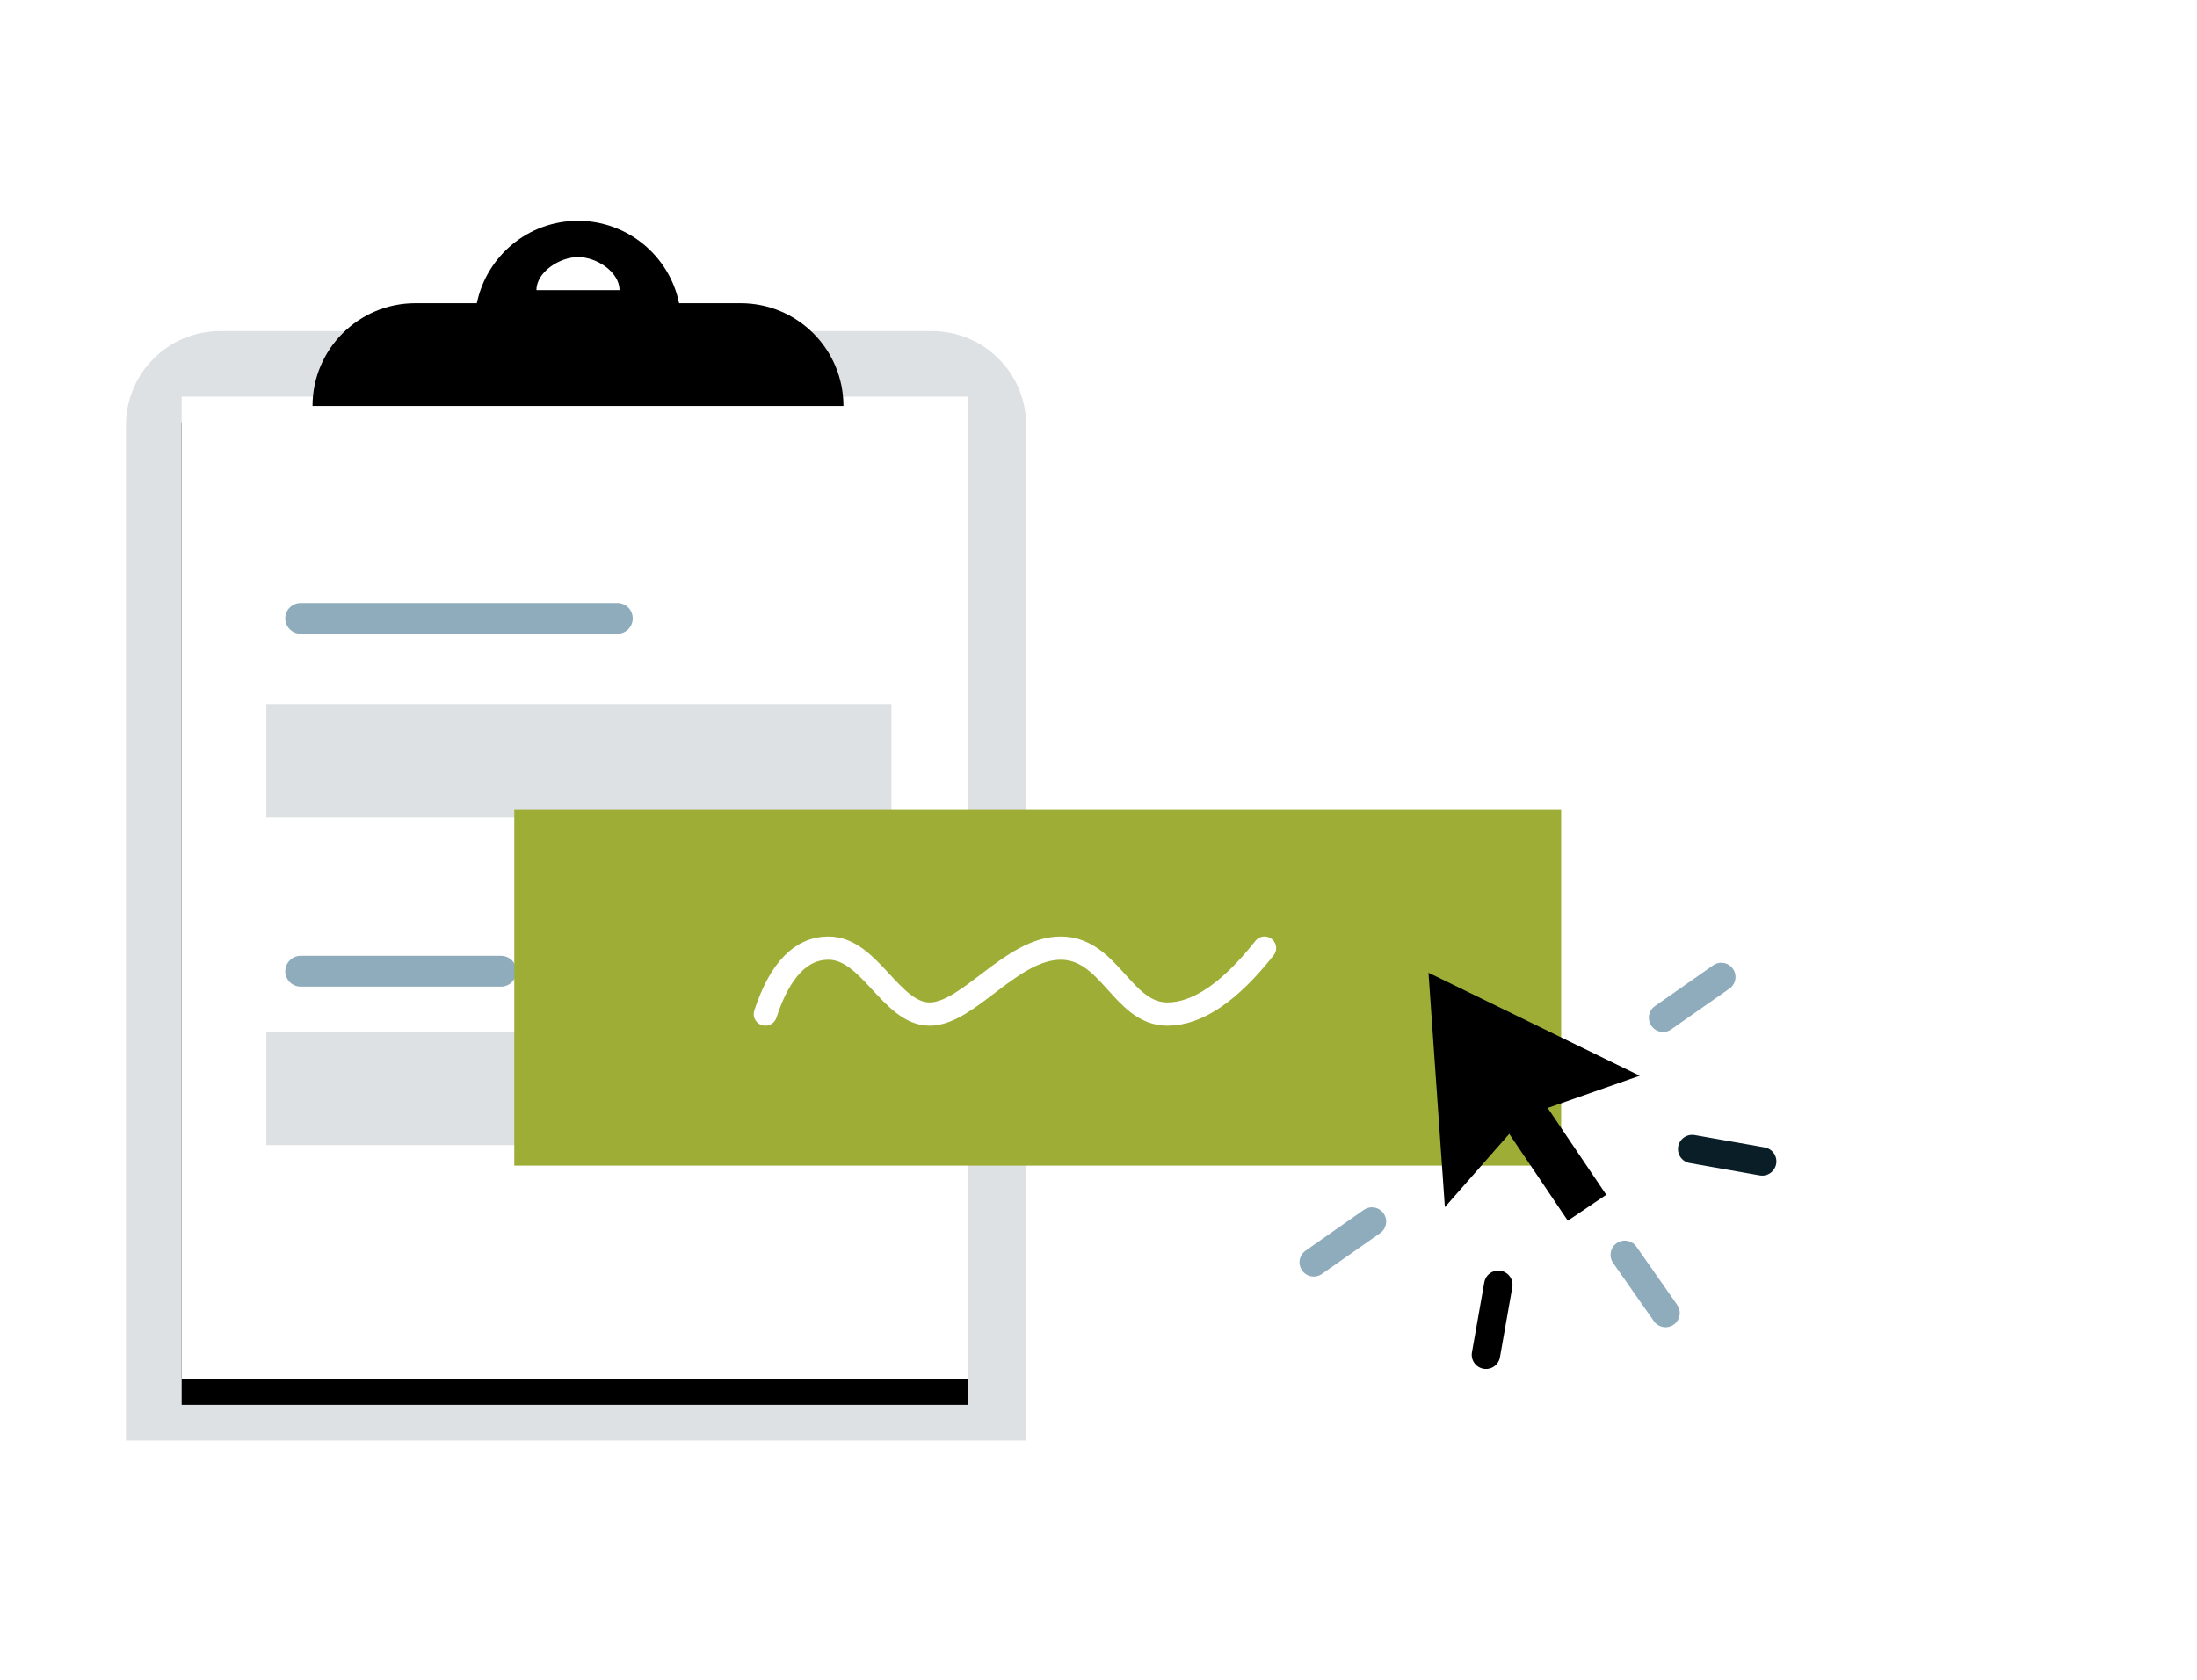 <?xml version="1.0" encoding="UTF-8"?>
<svg width="170px" height="130px" viewBox="0 0 170 130" version="1.1" xmlns="http://www.w3.org/2000/svg" xmlns:xlink="http://www.w3.org/1999/xlink">
    <!-- Generator: Sketch 52.3 (67297) - http://www.bohemiancoding.com/sketch -->
    <title>feature-clipboard</title>
    <desc>Created with Sketch.</desc>
    <defs>
        <polygon id="path-1" points="4.358 14.399 65.21 14.399 65.21 90.424 4.358 90.424"></polygon>
        <filter x="-18.9%" y="-12.5%" width="137.8%" height="130.3%" filterUnits="objectBoundingBox" id="filter-2">
            <feOffset dx="0" dy="2" in="SourceAlpha" result="shadowOffsetOuter1"></feOffset>
            <feGaussianBlur stdDeviation="3.5" in="shadowOffsetOuter1" result="shadowBlurOuter1"></feGaussianBlur>
            <feColorMatrix values="0 0 0 0 0   0 0 0 0 0   0 0 0 0 0  0 0 0 0.068 0" type="matrix" in="shadowBlurOuter1"></feColorMatrix>
        </filter>
    </defs>
    <g id="feature-clipboard" stroke="none" stroke-width="1" fill="none" fill-rule="evenodd">
        <g id="Group-53" transform="translate(9.5, 16)">
            <g id="Group-34" transform="translate(0.2, 0.3)">
                <g id="Group-38">
                    <g id="Group-22">
                        <path d="M7.335,9.324 L62.415,9.324 C66.441,9.324 69.705,12.588 69.705,16.614 L69.705,95.184 L0.045,95.184 L0.045,16.614 C0.045,12.588 3.309,9.324 7.335,9.324 Z" id="Rectangle-10" fill="#DEE1E3"></path>
                        <g id="Rectangle-4">
                            <use fill="black" fill-opacity="1" filter="url(#filter-2)" xlink:href="#path-1"></use>
                            <use fill="#FFFFFF" fill-rule="evenodd" xlink:href="#path-1"></use>
                        </g>
                        <path d="M27.199,7.164 C27.945,3.525 31.165,0.788 35.024,0.788 C38.884,0.788 42.104,3.525 42.849,7.164 L47.61,7.164 C52.003,7.164 55.565,10.726 55.565,15.119 L14.484,15.119 C14.484,10.726 18.045,7.164 22.438,7.164 L27.199,7.164 Z M38.238,6.154 C38.238,4.739 36.453,3.592 35.037,3.592 C33.62,3.592 31.81,4.739 31.81,6.154 L38.238,6.154 Z" id="Combined-Shape" fill="#000000"></path>
                    </g>
                    <g id="Group-21" transform="translate(10.35, 29.7)">
                        <polygon id="Rectangle-18" fill="#DEE1E3" points="0.558 8.486 48.929 8.486 48.929 17.263 0.558 17.263"></polygon>
                        <polygon id="Rectangle-18" fill="#DEE1E3" points="0.558 33.842 48.929 33.842 48.929 42.619 0.558 42.619"></polygon>
                        <path d="M3.217,29.164 L18.719,29.164" id="Path-43" stroke="#8EACBB" stroke-width="2.384" stroke-linecap="round"></path>
                        <path d="M3.217,1.857 L27.719,1.857" id="Path-43" stroke="#8EACBB" stroke-width="2.384" stroke-linecap="round"></path>
                    </g>
                </g>
                <g id="Group-36" transform="translate(29.7, 45.9)">
                    <rect id="Rectangle-23" fill="#9EAD35" x="0.396" y="0.468" width="81.004" height="27.541"></rect>
                    <path d="M19.823,16.279 C20.942,12.876 22.572,11.175 24.712,11.175 C27.921,11.175 29.544,16.279 32.537,16.279 C35.531,16.279 38.863,11.175 42.677,11.175 C46.491,11.175 47.44,16.279 50.928,16.279 C53.254,16.279 55.759,14.578 58.445,11.175" id="Path-14" stroke="#FFFFFF" stroke-width="1.8" stroke-linecap="round"></path>
                </g>
            </g>
            <g id="Group-17" transform="translate(90, 53)">
                <g id="Group-10" transform="translate(2.75, 0.82)" fill="#000000">
                    <polygon id="Polygon-2" transform="translate(12.687, 11.988) rotate(-34) translate(-12.687, -11.988) " points="12.687 4.113 21.781 19.864 12.687 17.477 3.593 19.864"></polygon>
                    <polygon id="Rectangle-11" transform="translate(17.936, 19.771) rotate(-34) translate(-17.936, -19.771) " points="16.143 15.094 19.73 15.094 19.73 24.447 16.143 24.447"></polygon>
                </g>
                <g id="Group-4" transform="translate(22.735, 24.945) rotate(-35) translate(-22.735, -24.945) translate(3.235, 14.445)" stroke-linecap="round" stroke-width="2.2">
                    <path d="M20.54,15.094 L20.54,20.594" id="Path-11" stroke="#8EACBB"></path>
                    <path d="M31.452,10.575 L31.452,16.075" id="Path-11" stroke="#091E26" transform="translate(31.452, 13.325) scale(-1, 1) rotate(45) translate(-31.452, -13.325) "></path>
                    <path d="M9.248,10.575 L9.248,16.075" id="Path-11" stroke="#000000" transform="translate(9.248, 13.325) rotate(45) translate(-9.248, -13.325) "></path>
                    <path d="M3.241,-0.987 L3.241,4.513" id="Path-11" stroke="#8EACBB" transform="translate(3.241, 1.763) rotate(-90) translate(-3.241, -1.763) "></path>
                    <path d="M36.241,-0.987 L36.241,4.513" id="Path-11" stroke="#8EACBB" transform="translate(36.241, 1.763) rotate(-90) translate(-36.241, -1.763) "></path>
                </g>
            </g>
        </g>
    </g>
</svg>